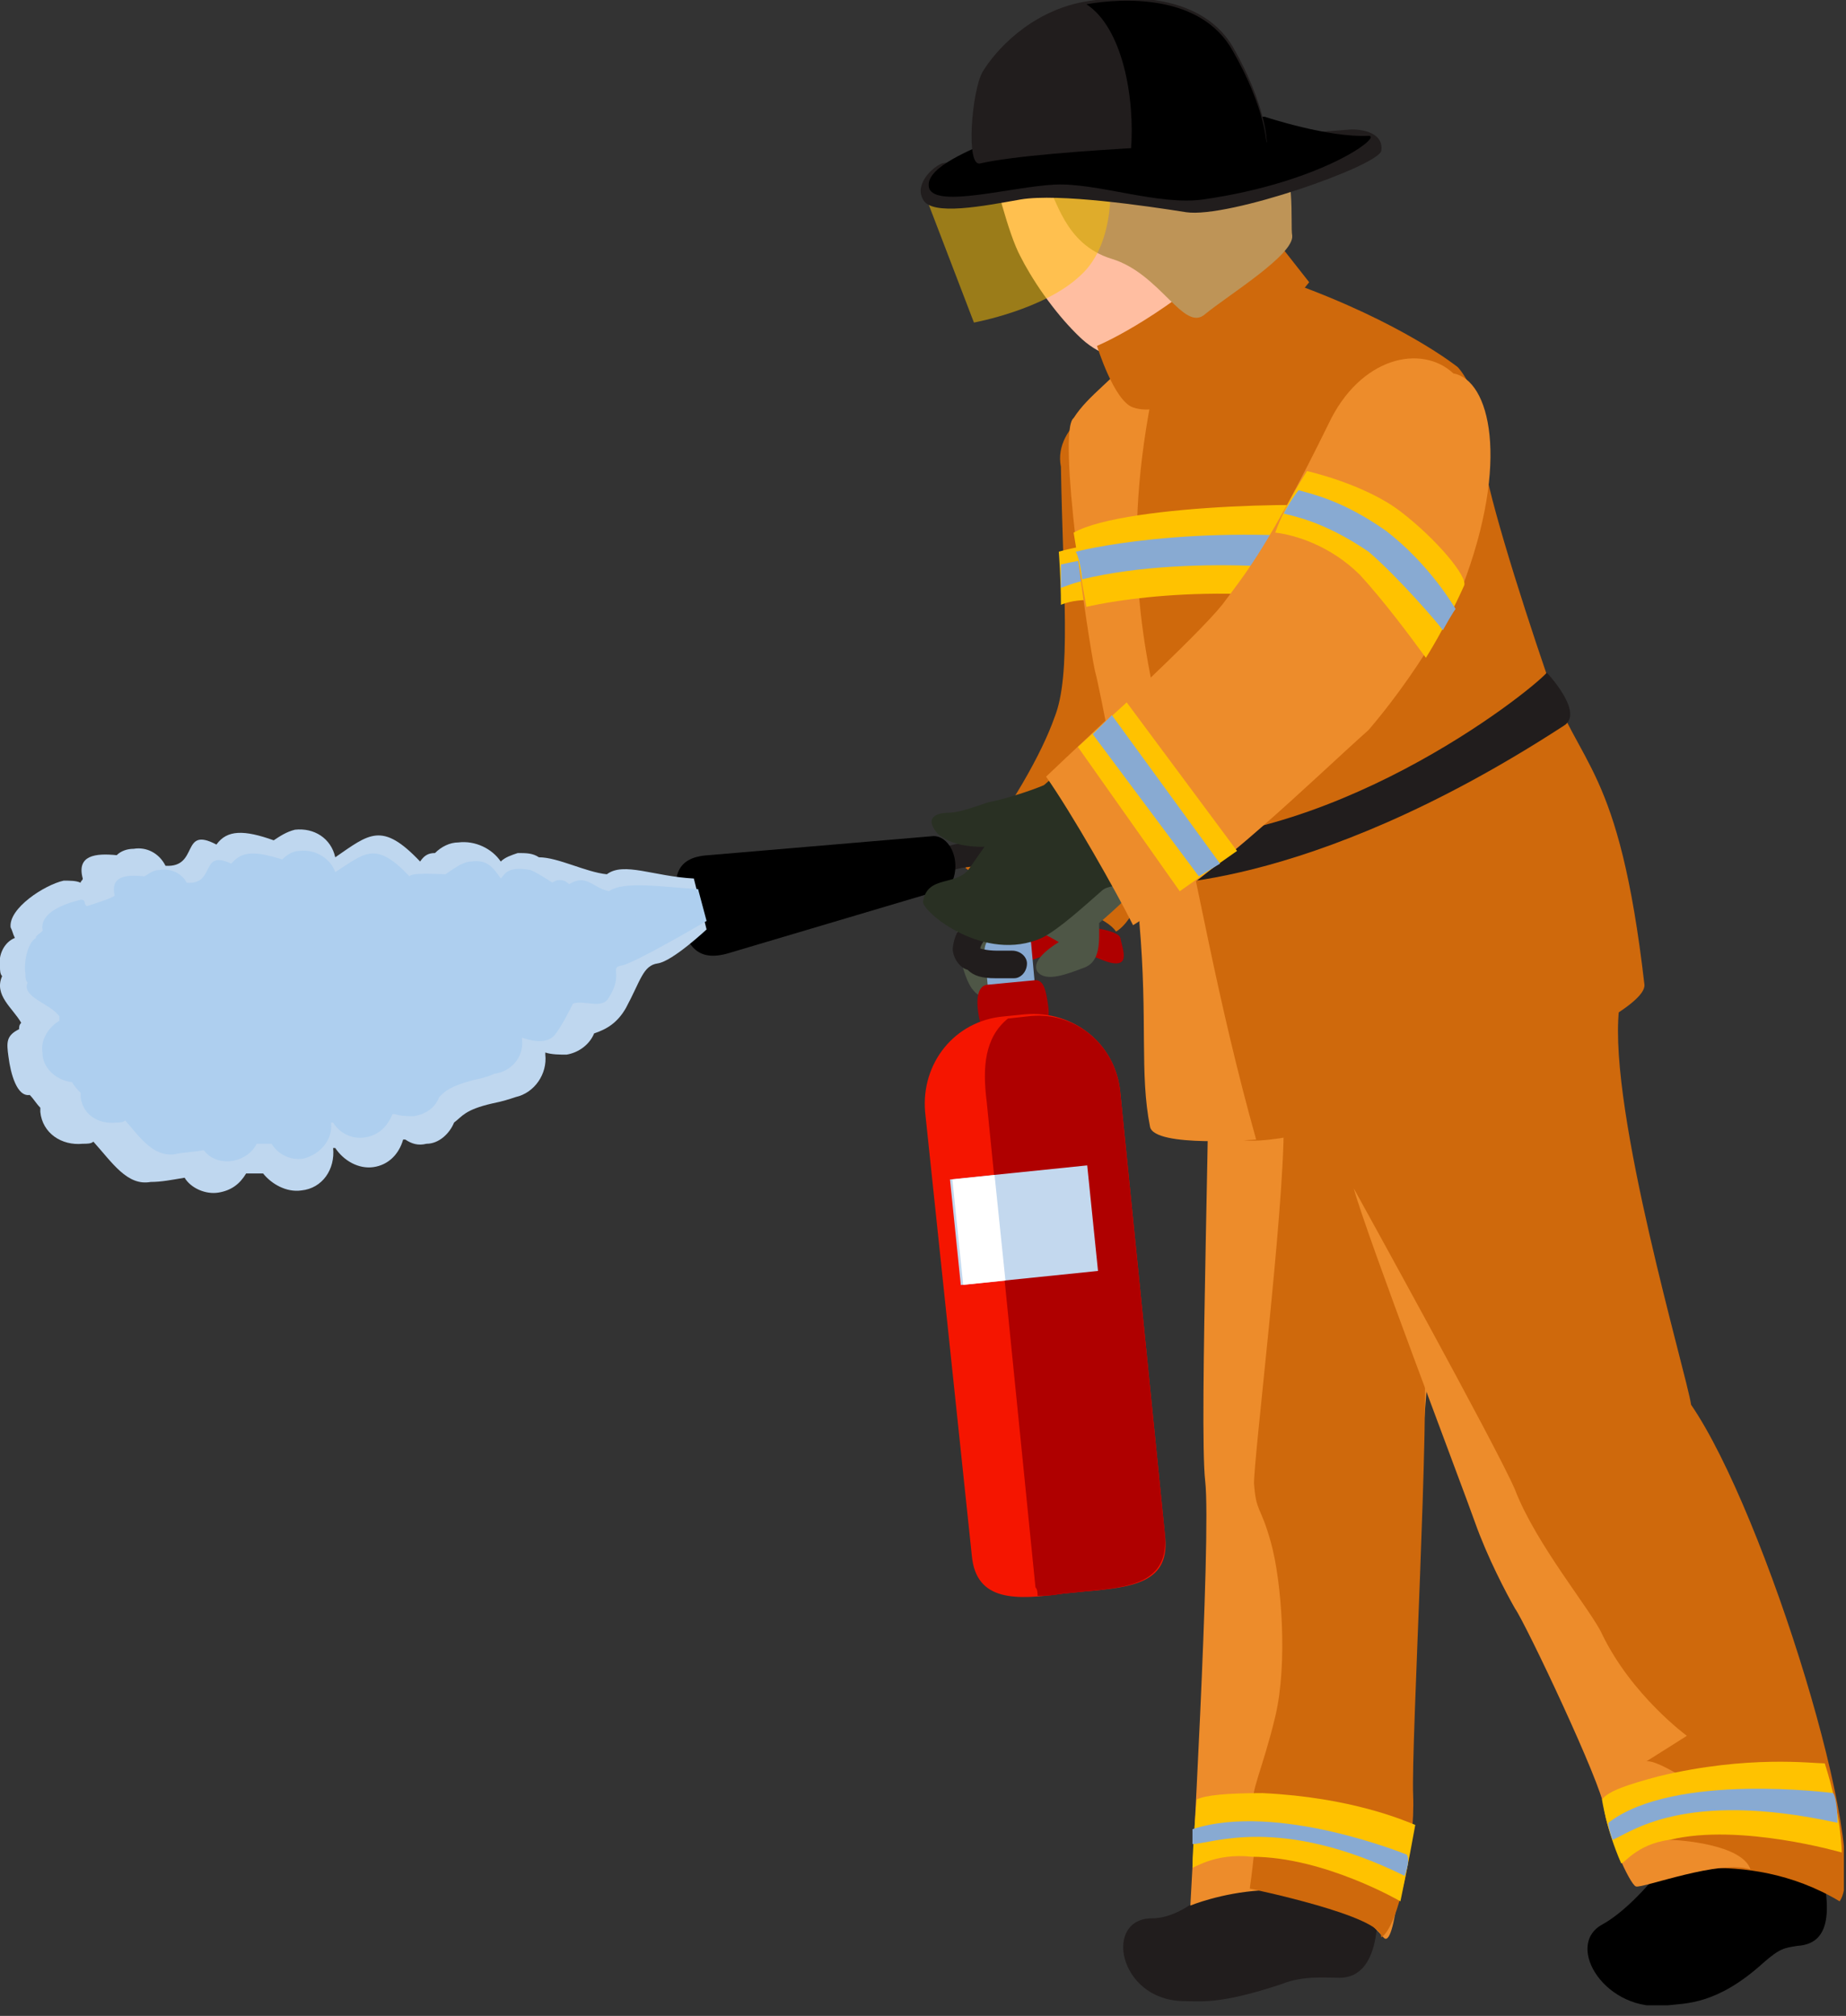 <svg width="87" height="95" viewBox="0 0 87 95" fill="none" xmlns="http://www.w3.org/2000/svg">
<rect x="0" y="0" width="87" height="95" fill="#333333" stroke="none"/>
<g clip-path="url(#clip0)">
<path d="M53.1 18.6C54.3 18.5 57.6 18.4 58.7 26.1C58.7 26.1 58.4 29.4 57.1 33.1C55.5 36.3 54.3 42.9 52.6 43.9C51.7 42.6 46.9 42.1 45.5 40.9C47.7 38 49.1 35.5 49.7 33.8C50.5 31.8 50.1 27.8 50 22C49.6 20 52.3 18.6 53.1 18.6Z" fill="#CF690C"/>
<path d="M48.6 43.8C49.7 43.4 52.7 43.7 52.8 44.2C52.9 44.7 53.2 45.4 52.6 45.4C52.1 45.4 51.6 45 50.6 44.8C49.7 44.7 47.5 45.7 47.5 45.7L48.6 43.8Z" fill="#AF0000"/>
<path d="M51.8 43.5C51.8 44.3 51.9 45.3 51.1 45.6C50.3 45.9 49.3 46.3 48.9 45.8C48.5 45.2 49.9 44.4 49.9 44.4C49.9 44.4 47.7 43 47.1 43.9C46.5 44.8 46.2 44.8 46.9 46C47.3 46.8 46.4 47.3 45.9 46.7C45.3 46.1 44.8 43.4 45.3 42.7C45.9 42 46.2 41.7 47.9 40.6C49.5 39.5 50 39.1 50 39.1C50 39.1 52.9 41.8 53.4 41.8C53.8 41.8 51.8 43.5 51.8 43.5Z" fill="#4E5646"/>
<path d="M46.6 47C46.6 47.4 47.2 47.7 47.8 47.6C48.4 47.5 48.8 47.2 48.8 46.7L48.6 44.5C48.6 44.1 48 43.8 47.4 43.9C46.8 44 46.4 44.3 46.4 44.8L46.6 47Z" fill="#88AAD2"/>
<path d="M46.1 47.7C46.2 48.4 46.4 49 46.9 48.9L48.8 48.6C49.3 48.5 49.5 48.1 49.4 47.4C49.3 46.7 49.2 46.1 48.7 46.2L46.6 46.4C46.1 46.4 46 47 46.1 47.7Z" fill="#AF0000"/>
<path d="M45.8 73.3C46 75.5 47.9 75.4 50.1 75.1L51.1 75C53.4 74.8 55.2 74.6 54.9 72.3L52.8 51.5C52.6 49.2 50.6 47.6 48.3 47.8L47.3 47.9C45 48.1 43.4 50.1 43.6 52.4L45.8 73.3Z" fill="#F51500"/>
<path d="M52.8 51.5L54.9 72.3C55.1 74.6 53.3 74.8 51.1 75L50.1 75.1C49.5 75.2 49.4 75.2 48.9 75.2C48.9 75.1 48.9 74.9 48.8 74.8L46.5 51.9C46.3 50.3 46.4 48.9 47.5 48L48.4 47.9C50.6 47.6 52.6 49.2 52.8 51.5Z" fill="#AF0000"/>
<path d="M51.239 54.919L51.748 59.893L45.282 60.556L44.772 55.582L51.239 54.919Z" fill="#C3D8EE"/>
<path d="M46.872 55.373L47.385 60.346L45.395 60.551L44.883 55.578L46.872 55.373Z" fill="white"/>
<path d="M47.8 46.1C48.1 46.1 48.4 45.8 48.4 45.4C48.4 45.1 48.1 44.8 47.7 44.8C47.4 44.8 47.2 44.8 47 44.8C46.5 44.8 46.2 44.7 46.2 44.7C46.2 44.5 46.6 44 47.1 43.5C47.6 42.9 48.3 42.2 48.8 41.7C49.1 41.3 49.4 41 49.4 40.5C49.4 40.2 49.2 39.9 49 39.8C48.8 39.7 48.5 39.7 48.3 39.6C48.3 39.6 48.3 39.6 48.2 39.6C45.3 39.6 44.8 39.7 43.1 40.5C42.8 40.7 42.7 41 42.8 41.3C43 41.6 43.3 41.7 43.6 41.6C45.2 40.8 45.2 40.8 47.9 40.8L47.8 40.9C47.5 41.2 47.1 41.6 46.7 42C45.9 42.9 45 43.6 44.9 44.7C44.9 45.1 45.2 45.6 45.6 45.7C45.9 46 46.3 46.1 46.9 46.1C47.2 46.1 47.4 46.1 47.8 46.1Z" fill="#211D1D"/>
<path d="M32 43C32.3 44.5 32.8 45.4 34.4 44.9L44.5 41.9C44.9 41.8 45.1 41.1 45 40.5C44.9 39.9 44.5 39.4 44 39.4L33.4 40.3C31.7 40.4 31.7 41.5 32 43Z" fill="black"/>
<path d="M64.8 88.1C65.2 91.3 64.7 93.3 63 93.2C62.4 93.2 61.4 93.1 60.4 93.5C57.4 94.5 56.5 94.3 55.7 94.3C52.7 94.2 52 90.4 54.3 90.4C56.6 90.4 59 86.7 59 86.7L64.8 88.1Z" fill="#211D1D"/>
<path d="M57 44.9C57.1 50.7 56.5 67.2 56.8 69.8C57.1 72.4 56.1 89.8 56.1 89.8C56.1 89.8 61.9 87.4 65.2 91.3C66.3 92.6 66.8 74.1 66.8 71.8C66.8 69.5 67.9 59.4 67.9 54.1C67.8 48.8 66.8 44.9 66.8 44.9H57Z" fill="#ED8C2B"/>
<path d="M60.5 53.1C60.5 57.2 59.1 68.6 59.1 69.9C59.2 71.3 59.4 70.9 59.9 72.7C60.4 74.5 60.7 78.4 60.1 80.9C59.5 83.4 58.9 84.5 59.1 85C59.4 85.6 58.9 89 58.9 89C58.9 89 65.2 90.3 65.1 91.3C65.9 90.8 66.7 87 66.6 84.6C66.5 82.2 67.4 66.5 67.1 63.3C66.8 60.1 65 52.4 64.8 51.7C64.7 50.9 60.5 53.1 60.5 53.1Z" fill="#CF690C"/>
<path d="M56.4 84.8C56.8 84.6 57.8 84.5 59.5 84.5C63.7 84.7 66.2 85.8 66.7 86C66.4 87.7 66 89.6 66 89.6C66 89.6 62.4 87.5 59 87.5C57.2 87.3 56.2 88.1 56.2 88C56.2 87.1 56.4 84.8 56.4 84.8Z" fill="#FFC200"/>
<path d="M56.2 86.9C57.1 86.9 60.3 85.5 66.2 88.4C66.5 87.6 66.3 87.4 66.3 87.4C66.3 87.4 60.2 84.9 56.2 86.2C56.2 86.4 56.2 86.9 56.2 86.9Z" fill="#88AAD2"/>
<path d="M85.5 86.7C86.4 89.8 86.4 91.6 84.7 91.7C84.1 91.8 83.9 91.8 83.1 92.5C80.9 94.5 79.4 94.4 78.6 94.5C75.7 94.9 73.7 91.7 75.5 90.7C77.5 89.6 79.7 86.2 79.7 86.2L85.5 86.7Z" fill="black"/>
<path d="M72.7 37.7C74.3 41.3 76.6 45 76.3 47.6C75.8 52.4 79.5 64.8 79.7 66.2C83.2 71.3 88.2 87.5 86.7 89.6C82.2 86.9 77.4 88.5 77.4 88.5C77.4 88.5 70.5 72.9 69.3 70.2C68.1 67.5 59 46.2 58.6 45C58.2 44 72.7 37.7 72.7 37.7Z" fill="#CF690C"/>
<path d="M63.8 56C64.4 58.2 68.9 70 69.5 71.7C70.1 73.4 71 75.1 71.4 75.8C71.9 76.5 75.5 84.1 75.6 85.2C75.7 86.3 76.8 88.8 77.1 88.9C77.4 89 81.1 87.6 82.5 88.1C82.1 86.9 79.1 86.7 78.6 86.7C79.4 86.5 82.5 86.1 82.3 85.9C82.1 85.6 78.4 82.9 77.6 83C78.4 82.5 79.5 81.8 79.5 81.8C79.5 81.8 76.9 79.9 75.5 77C75 75.9 72.4 72.8 71.4 70.2C70.6 68.3 63.8 56 63.8 56Z" fill="#ED8C2B"/>
<path d="M75.5 84.8C75.8 84.4 76.7 84.1 78.2 83.7C82.4 82.7 85.4 83.1 86 83.1C86.8 85.6 86.8 87.3 86.8 87.3C86.8 87.3 82 85.9 78.7 86.7C77.1 86.9 76.5 87.9 76.4 87.8C75.7 86.2 75.5 84.8 75.5 84.8Z" fill="#FFC200"/>
<path d="M76 86.7C76.8 86.4 79.3 84.3 86.6 85.9C86.6 84.8 86.4 84.5 86.4 84.5C86.4 84.5 78.9 83.5 75.8 85.9C75.8 86.2 76 86.7 76 86.7Z" fill="#88AAD2"/>
<path d="M58.9 29.7C57.4 29.2 56.1 28.8 54.3 28.6C52.1 28.3 51 28.1 50 28.5C50 27.3 49.9 26 49.9 26C49.9 26 51.8 25.4 54 25.6C56.2 25.7 58.6 26.5 58.7 26.8C59.1 28.7 58.9 29.7 58.9 29.7Z" fill="#FFC200"/>
<path d="M50 27.7C50.4 27.6 51.3 27 54.2 27.3C56.2 27.5 58.6 28.5 59 28.6C58.9 27.6 58.9 27.5 58.9 27.5C58.9 27.5 56.5 26.4 53.8 26.2C52.4 26.1 50.9 26.4 50 26.6C50 27.1 50 27.7 50 27.7Z" fill="#88AAD2"/>
<path d="M50.8 15.8L50.7 15.7C50.2 15.2 49.7 14.6 49.2 13.9C48.7 13.2 48.3 12.5 48.1 12.1C47.5 11 46.9 8.4 46.6 7.4C46.6 7.4 46.9 7.2 47.3 7C47.8 5.2 49.4 3.7 51.9 3.2C55.5 2.5 58 5.5 58.2 9.3C58.4 12.9 55.5 16.3 53.6 16.8C53.6 16.8 53.3 17 52.4 16.8C51.8 16.6 51.3 16.3 50.8 15.8Z" fill="#FFBEA1"/>
<path d="M60.8 13.3C66.1 15.2 68.7 17.3 68.7 17.3C68.7 17.3 69.9 18.5 69.9 21.3C69.9 22.6 71.6 28 72.9 31.8C74.4 36.2 76.3 36 77.5 46.4C77.7 48.3 61.6 54.4 58.4 53.7C58.4 53.7 53.8 33.7 53.1 30.9C52.4 28 53.5 17.7 54.1 17.4C56.3 16.4 60.8 13.3 60.8 13.3Z" fill="#CF690C"/>
<path d="M53.7 43.5C53.7 43.1 53.8 42 53.7 41.6C52.6 36.8 51.9 32.7 51.6 31.6C51.3 30.2 49.8 20.3 50.6 19.7C51.3 18.6 52.5 17.9 53.9 16.2C53.9 16.2 54.7 16.8 54.4 18.1C52.8 25.8 53.8 30.5 55.1 35.7C56.5 41.7 57.3 46.9 59.2 53.7C59.2 53.7 54.4 54.1 54.2 53.1C53.7 50.6 54.1 48.1 53.7 43.5Z" fill="#ED8C2B"/>
<path d="M59.5 10.5L61.7 13.3C61.7 13.3 56.3 20.2 53.4 19.2C52.5 18.9 51.7 16.3 51.7 16.3C51.7 16.3 54.4 15.2 57.9 12.1C58.7 11.5 59.5 10.5 59.5 10.5Z" fill="#CF690C"/>
<path d="M49.3 8.7C49.8 9.2 50.1 11.5 52.4 12.2C54.7 12.9 55.8 15.7 56.8 14.8C57.9 13.9 61 12 60.9 11.1C60.8 10.6 61.1 7.7 60.1 7.2C59.1 6.7 49.3 8.7 49.3 8.7Z" fill="#BE9457"/>
<path opacity="0.51" d="M43.6 9.2L45.9 15.2C45.9 15.2 49.2 14.6 50.9 13C52.7 11.4 52.3 8.2 52.3 8.2L43.6 9.2Z" fill="#FFC200"/>
<path d="M63.7 6.1C64.5 6.1 65.2 6.4 65.1 7.1C65 7.8 57.9 10.3 55.9 10C54 9.7 49.9 9.1 48.1 9.4C46.4 9.7 43.9 10.2 43.5 9.4C43.1 8.7 43.9 7.9 44.4 7.7C45 7.5 63.7 6.1 63.7 6.1Z" fill="#211D1D"/>
<path d="M59.6 5.5C59.6 5.5 62.6 6.5 64.5 6.4C65.2 6.4 62.3 8.6 56.7 9.4C54.6 9.7 51.7 8.6 49.7 8.7C47.7 8.8 44.2 9.8 43.8 8.9C43.5 8 45.4 7.2 46.8 6.6C48.1 6 59.6 5.5 59.6 5.5Z" fill="black"/>
<path d="M46.2 7.7C45.5 7.9 45.8 4.3 46.3 3.4C46.9 2.4 48.5 0.6 51 0.1C52.6 -0.2 56.5 -0.5 58.1 2.2C59.7 5 59.7 6.7 59.7 6.7C59.7 6.7 49.3 7 46.2 7.7Z" fill="#211D1D"/>
<path d="M58.1 2.4C59.7 5.2 59.7 6.9 59.7 6.9C59.7 6.9 56.6 7 53.3 7.1C53.5 4.6 52.9 1.3 51.2 0.2C52.9 -0.1 56.6 -0.3 58.1 2.4Z" fill="black"/>
<path d="M64.2 24C63.3 23.6 53.1 23.7 50.6 25.1C50.8 26.4 51.2 28.6 51.2 28.6C51.2 28.6 56.8 27.2 64.1 28.6L64.2 24Z" fill="#FFC200"/>
<path d="M64.1 27.1C63.5 27 56.4 26 51 27.3C50.9 26.3 50.7 26 50.7 26C50.7 26 56 24.6 64.1 25.5C64.2 26.4 64.1 27.1 64.1 27.1Z" fill="#88AAD2"/>
<path d="M72.9 31.7C72 32.7 62.5 40.2 53.1 39.6L53.7 41.7C53.7 41.7 61.4 42.2 73.7 34.2C74.7 33.6 72.9 31.7 72.9 31.7Z" fill="#211D1D"/>
<path d="M49.2 37C48.5 37.3 47.2 37.7 46.6 37.8C46 38 45.2 38.3 44.7 38.3C44.2 38.3 43.5 38.5 44.2 39.3C45 40 46.4 39.9 46.4 39.9C46.4 39.9 46.4 39.9 45.7 40.9C45.1 41.8 43.7 41.2 43.5 42.5C43.5 43 46.4 45.4 49.1 44.2C49.9 43.8 51.1 42.7 51.9 42C52.2 41.7 52.7 41.8 53 41.6C54 40.7 50 36.3 50 36.3L49.2 37Z" fill="#293023"/>
<path d="M68.5 17.6C70.2 17.9 71.2 21.7 68.9 27.7C68.9 27.7 67.4 31 64.5 34.4C61.7 36.9 57.6 41 53.4 43.6C52.6 42 50.5 38.3 49.3 36.6C51.5 34.5 56.4 30 57.6 28.5C58.8 26.9 59.8 25.7 62.6 20C64.1 16.8 67 16.2 68.5 17.6Z" fill="#ED8C2B"/>
<path d="M67.2 31C66.4 29.9 65.2 28.3 64.1 27.1C62.7 25.7 61 25.2 60.1 25.1C60.6 23.7 61.6 22.2 61.6 22.2C61.6 22.2 64.3 22.8 66 24.1C67.7 25.4 69.2 27.2 69 27.6C68.1 29.6 67.2 31 67.2 31Z" fill="#FFC200"/>
<path d="M60.5 24.2C60.8 24.3 62.3 24.5 64.5 26C65.9 27.2 67.8 29.4 68 29.7C68.5 28.8 68.6 28.7 68.6 28.7C68.6 28.7 67.4 26.6 65.3 25C63.3 23.6 61.9 23.3 61.2 23.1C60.8 23.6 60.5 24.2 60.5 24.2Z" fill="#88AAD2"/>
<path d="M50.8 35.2L55.6 42L58.3 40.1L53.1 33.1L50.8 35.2Z" fill="#FFC200"/>
<path d="M51.5 34.6L56.5 41.3L57.5 40.7L52.4 33.7L51.5 34.6Z" fill="#88AAD2"/>
<path d="M0.4 49.8C0.3 49.1 0.3 48.8 0.9 48.5C0.9 48.4 0.9 48.3 1 48.2C0.6 47.5 -0.3 46.9 0.1 46C4.57764e-05 45.9 4.57764e-05 45.7 4.57764e-05 45.6C-0.1 45 0.2 44.4 0.7 44.2C0.6 44 0.6 43.9 0.5 43.7C0.4 42.8 2.1 41.7 3 41.5C3.3 41.5 3.6 41.5 3.8 41.6C3.8 41.5 3.9 41.5 3.9 41.4C3.6 40.3 4.5 40.2 5.5 40.3C5.7 40.1 6 40 6.3 40C6.9 39.9 7.5 40.2 7.8 40.8C9.4 40.9 8.5 38.9 10.2 39.8C10.7 39.1 11.5 39.1 12.9 39.6C13.2 39.4 13.5 39.2 13.9 39.1C14.8 39 15.6 39.5 15.8 40.4C17.4 39.3 18 38.7 19.8 40.6C20 40.3 20.2 40.2 20.5 40.2C20.8 39.9 21.2 39.7 21.6 39.7C22.4 39.6 23.2 40 23.6 40.6C23.8 40.4 24.1 40.3 24.4 40.2C24.8 40.2 25.1 40.2 25.4 40.4C26.3 40.4 27.6 41.1 28.6 41.2C29.4 40.6 30.8 41.3 32.7 41.4L33.3 43.8C33.3 43.8 31.7 45.3 31 45.4C30.3 45.5 30.2 46.2 29.5 47.5C29.1 48.2 28.6 48.5 28 48.7C27.8 49.2 27.3 49.6 26.7 49.7C26.4 49.7 26 49.7 25.7 49.6V49.7C25.8 50.6 25.2 51.5 24.3 51.7C24 51.8 23.7 51.9 23.2 52C21.9 52.3 21.8 52.6 21.4 52.9C21.2 53.4 20.7 53.9 20.1 53.9C19.7 54 19.4 53.9 19.1 53.7H19C18.8 54.4 18.3 54.9 17.6 55C16.9 55.1 16.2 54.7 15.8 54.1H15.7C15.8 55.1 15.2 56 14.2 56.1C13.5 56.2 12.8 55.8 12.4 55.3C12.3 55.3 12.2 55.3 12 55.3C11.9 55.3 11.7 55.3 11.6 55.3C11.3 55.8 10.9 56.1 10.3 56.2C9.7 56.3 9 56 8.7 55.5C8.1 55.6 7.6 55.7 7.1 55.7C6 55.9 5.3 54.8 4.4 53.8C4.3 53.9 4.1 53.9 3.9 53.9C2.9 54 2 53.4 1.9 52.4C1.9 52.3 1.9 52.3 1.9 52.2C1.7 52 1.6 51.8 1.4 51.6C0.8 51.7 0.5 50.6 0.4 49.8Z" fill="#BFD7EF"/>
<path d="M2 49.6C1.9 49 2.3 48.4 2.8 48.1C2.8 48 2.8 47.9 2.8 47.9C2.4 47.3 1 47 1.3 46.3C1.2 46.2 1.2 46.1 1.2 45.9C1.1 45.4 1.3 44.4 1.7 44.2C1.6 44.1 2.1 43.9 2 43.8C1.9 43 3 42.6 3.8 42.4C4.1 42.4 3.9 42.6 4.1 42.7C4.1 42.7 5.4 42.3 5.4 42.2C5.2 41.3 5.9 41.2 6.8 41.3C7 41.2 7.2 41 7.5 41C8.1 40.9 8.6 41.2 8.8 41.6C10.2 41.7 9.4 40 10.9 40.7C11.4 40.1 12 40.1 13.3 40.5C13.5 40.3 13.8 40.1 14.1 40.1C14.9 40 15.6 40.5 15.8 41.1C17.2 40.2 17.7 39.6 19.3 41.3C19.4 41.1 20.7 41.2 21 41.2C21.3 41 21.8 40.6 22.2 40.6C22.9 40.5 23.2 40.8 23.6 41.4C23.8 41.2 23.9 40.8 25 41C25.3 41.1 26.2 41.7 26.5 41.9C27.6 41 27.8 41.8 28.7 42C29.4 41.5 31.2 41.8 32.9 41.9L33.3 43.4C33.3 43.4 29.9 45.4 29.3 45.5C28.7 45.6 29.4 45.9 28.7 47C28.4 47.6 27.5 47.1 27 47.3C26.8 47.7 26.5 48.3 26.2 48.7C25.8 49.3 24.9 49 24.6 48.9V49C24.7 49.8 24.1 50.5 23.3 50.6C23.1 50.7 22.8 50.8 22.3 50.9C21.2 51.2 21 51.4 20.7 51.7C20.5 52.2 20.1 52.5 19.5 52.6C19.2 52.6 18.9 52.6 18.6 52.5H18.5C18.3 53 17.9 53.5 17.2 53.6C16.6 53.7 16 53.4 15.7 52.9H15.6C15.7 53.7 15.1 54.4 14.3 54.6C13.7 54.7 13.1 54.4 12.8 53.9C12.7 53.9 12.6 53.9 12.5 53.9C12.4 53.9 12.3 53.9 12.1 53.9C11.9 54.3 11.5 54.6 11 54.7C10.4 54.8 9.9 54.6 9.6 54.2C9.1 54.3 8.6 54.3 8.2 54.4C7.2 54.5 6.6 53.6 5.9 52.8C5.8 52.9 5.6 52.9 5.5 52.9C4.6 53 3.9 52.5 3.8 51.7C3.8 51.6 3.8 51.6 3.8 51.5C3.7 51.4 3.5 51.2 3.4 51C2.6 50.9 2 50.3 2 49.6Z" fill="#AECFEF"/>
<path d="M4.7 49.1C4.6 48.7 4.9 48.3 5.3 48.1C5.3 48 5.3 48 5.3 47.9C5.1 47.5 4.7 47.1 5 46.6C5 46.5 4.9 46.4 4.9 46.4C4.9 46.1 5.1 45.6 5.4 45.5C5.4 45.4 5.7 45.3 5.6 45.2C5.5 44.7 5.9 44.1 6.5 44.1C6.7 44.1 6.8 44.1 7 44.1C7 44.1 7 44 7.1 44C6.9 43.4 7.5 43.3 8.1 43.4C8.2 43.3 8.4 43.2 8.6 43.2C9 43.1 9.3 43.3 9.5 43.6C10.5 43.7 9.9 42.5 11 43C11.3 42.6 11.8 42.6 12.7 42.8C12.9 42.7 13.1 42.6 13.3 42.5C13.8 42.4 14.3 42.7 14.5 43.2C15.5 42.6 15.9 42.2 17 43.3C17.1 43.1 18 43.2 18.2 43.2C18.4 43 18.8 42.8 19 42.8C19.5 42.7 19.7 42.9 20 43.3C20.1 43.2 20.2 42.9 21 43.1C21.2 43.1 21.9 43.6 22.1 43.7C22.8 43.1 24.4 46.1 24 46.1C23.6 46.2 24.1 46.4 23.6 47.1C23.4 47.5 22.7 47.2 22.4 47.3C22.3 47.6 22.1 48 21.9 48.3C21.6 48.7 21 48.5 20.8 48.5C20.8 48.5 20.8 48.5 20.8 48.6C20.9 49.1 20.5 49.7 19.9 49.7C19.7 49.8 19.5 49.8 19.2 49.9C18.4 50.1 18.3 50.3 18.1 50.4C18 50.7 17.7 51 17.3 51C17.1 51 16.9 51 16.7 50.9H16.6C16.5 51.3 16.2 51.6 15.7 51.6C15.3 51.7 14.8 51.5 14.6 51.1H14.5C14.6 51.7 14.2 52.2 13.6 52.3C13.2 52.4 12.7 52.2 12.5 51.8C12.4 51.8 12.3 51.8 12.3 51.8C12.2 51.8 12.1 51.8 12 51.8C11.8 52.1 11.6 52.3 11.2 52.3C10.8 52.4 10.4 52.2 10.2 51.9C9.8 51.9 9.5 52 9.2 52C8.5 52.1 8.1 51.5 7.6 50.9C7.5 50.9 7.4 51 7.3 51C6.7 51.1 6.2 50.7 6.1 50.1V50C6 49.9 5.9 49.8 5.8 49.7C5.1 50 4.7 49.6 4.7 49.1Z" fill="#AECFEF"/>
<path d="M9.2 48.3C9.1 47.9 9.4 47.5 9.8 47.3C9.8 47.2 9.8 47.2 9.8 47.1C9.6 46.7 9.2 46.3 9.5 45.8C9.5 45.7 9.4 45.6 9.4 45.6C9.4 45.3 9.6 44.8 9.9 44.7C9.9 44.6 10.2 44.5 10.1 44.4C10 43.9 10.4 43.4 11 43.3C11.2 43.3 11.3 43.3 11.5 43.3C11.5 43.3 11.5 43.2 11.6 43.2C11.4 42.6 12 42.5 12.6 42.6C12.7 42.5 12.9 42.4 13.1 42.4C13.5 42.4 13.8 42.5 14 42.8C15 42.9 14.4 41.7 15.5 42.2C15.8 41.8 16.3 41.8 17.2 42C17.4 41.9 17.6 41.8 17.8 41.7C18.3 41.6 18.8 42 19 42.4C20 41.8 20.3 41.4 21.5 42.5C21.6 42.3 22.5 42.4 22.7 42.4C22.9 42.2 23.3 42 23.5 42C24 41.9 24.2 42.1 24.5 42.5C24.6 42.4 24.7 42.1 25.5 42.3C25.7 42.3 26.4 42.8 26.6 42.9C27.3 42.3 28.9 45.3 28.5 45.3C28.1 45.4 28.6 45.6 28.1 46.3C27.9 46.7 27.3 46.4 26.9 46.5C26.8 46.8 26.6 47.2 26.4 47.5C26.1 47.9 25.5 47.7 25.3 47.7C25.3 47.7 25.3 47.7 25.3 47.8C25.4 48.3 25 48.9 24.4 48.9C24.2 49 24 49 23.7 49.1C22.9 49.3 22.8 49.5 22.6 49.6C22.5 49.9 22.2 50.1 21.8 50.2C21.6 50.2 21.4 50.2 21.2 50.1H21.1C21 50.5 20.7 50.8 20.2 50.8C19.8 50.9 19.3 50.7 19.1 50.3C19.1 50.3 19.1 50.3 19 50.3C19.1 50.9 18.7 51.4 18.1 51.4C17.7 51.5 17.2 51.3 17 50.9C16.9 50.9 16.8 50.9 16.8 50.9C16.7 50.9 16.6 50.9 16.5 50.9C16.3 51.2 16.1 51.4 15.7 51.4C15.3 51.5 14.9 51.3 14.7 51C14.3 51 14 51.1 13.7 51.1C13 51.2 12.6 50.6 12.1 50C12 50 11.9 50.1 11.8 50.1C11.2 50.2 10.7 49.8 10.6 49.2V49.1C10.5 49 10.4 48.9 10.3 48.8C9.6 49.1 9.2 48.7 9.2 48.3Z" fill="#AECFEF"/>
<path d="M3 48.1C2.9 47.7 3.2 47.3 3.6 47.1C3.6 47 3.6 47 3.6 46.9C3.4 46.5 2 46 2.2 45.4C2.2 45.3 2.1 45.2 2.1 45.2C2.1 44.9 3.4 44.6 3.7 44.4C3.7 44.3 3.2 44.1 3.2 44C3.1 43.5 4.3 43 4.9 43C5.1 43 5.2 43 5.4 43C5.4 43 5.4 42.9 5.5 42.9C5.3 42.3 5.9 42.2 6.5 42.3C6.6 42.2 6.8 42.1 7 42.1C7.4 42 7.7 42.2 7.9 42.5C8.9 42.6 8.3 41.4 9.4 41.9C9.7 41.5 10.2 41.5 11.1 41.7C11.3 41.6 11.5 41.5 11.7 41.4C12.2 41.3 12.7 41.7 12.9 42.1C13.9 41.5 14.3 41.1 15.4 42.2C15.5 42 16.4 42.1 16.6 42.1C16.8 41.9 17.2 41.7 17.4 41.7C17.9 41.6 18.1 41.8 18.4 42.2C18.5 42.1 18.6 41.8 19.4 42C19.6 42 20.3 42.5 20.5 42.6C21.2 42 22.8 45 22.4 45C22 45.1 22.5 45.3 22 46C21.8 46.4 21.1 46.1 20.8 46.2C20.7 46.5 20.5 46.9 20.2 47.2C19.9 47.6 19.3 47.4 19.1 47.4C19.1 47.4 19.1 47.4 19.1 47.5C19.2 48 18.8 48.6 18.2 48.6C18 48.7 17.8 48.7 17.5 48.8C16.7 49 16.6 49.2 16.4 49.3C16.3 49.6 16 49.9 15.6 49.9C15.4 49.9 15.2 49.9 15 49.8H14.9C14.8 50.2 14.4 50.5 14 50.5C13.6 50.6 13.1 50.4 12.9 50H12.8C12.9 50.6 12.5 51.1 11.9 51.2C11.5 51.3 11 51.1 10.8 50.7C10.7 50.7 10.7 50.7 10.6 50.7C10.5 50.7 10.4 50.7 10.3 50.7C10.1 51 9.9 51.2 9.5 51.2C9.1 51.3 8.7 51.1 8.5 50.8C8.1 50.8 7.8 50.9 7.5 50.9C6.8 51 6.4 50.4 5.9 49.8C5.8 49.8 5.7 49.9 5.6 49.9C5 50 4.5 49.6 4.4 49V48.9C4.3 48.8 4.2 48.7 4.1 48.6C3.5 49 3.1 48.6 3 48.1Z" fill="#AECFEF"/>
<path d="M4.5 50.3C4.4 49.9 4.7 49.5 5.1 49.3C5.1 49.2 5.1 49.2 5.1 49.1C4.9 48.7 4.5 48.3 4.8 47.8C4.8 47.7 4.7 47.6 4.7 47.6C4.7 47.3 4.9 46.8 5.2 46.7C5.2 46.6 5.5 46.5 5.4 46.4C5.3 45.9 5.7 45.3 6.3 45.3C6.5 45.3 6.6 45.3 6.8 45.3C6.8 45.3 6.8 45.2 6.9 45.2C6.7 44.6 7.3 44.5 7.9 44.6C8 44.5 8.2 44.4 8.4 44.4C8.8 44.3 9.1 44.5 9.3 44.8C10.3 44.9 9.7 43.7 10.8 44.2C11.1 43.8 11.6 43.8 12.5 44C12.7 43.9 12.9 43.8 13.1 43.7C13.6 43.6 14.1 44 14.3 44.4C15.3 43.8 15.7 43.4 16.8 44.5C16.9 44.3 17.8 44.4 18 44.4C18.2 44.2 18.6 44 18.8 44C19.3 43.9 19.5 44.1 19.8 44.5C19.9 44.4 20 44.1 20.8 44.2C21 44.2 21.7 44.7 21.9 44.8C22.6 44.2 24.2 47.2 23.8 47.2C23.4 47.3 23.9 47.5 23.4 48.2C23.2 48.6 22.5 48.3 22.2 48.4C22.1 48.7 21.9 49.1 21.7 49.4C21.4 49.8 20.8 49.6 20.6 49.6C20.6 49.6 20.6 49.6 20.6 49.7C20.7 50.2 20.3 50.8 19.7 50.8C19.5 50.9 19.3 50.9 19 51C18.2 51.2 18.1 51.4 17.9 51.6C17.8 51.9 17.5 52.2 17.1 52.2C16.9 52.2 16.7 52.2 16.5 52.1H16.4C16.3 52.5 16 52.8 15.5 52.9C15.1 53 14.6 52.8 14.4 52.4H14.3C14.4 53 14 53.5 13.4 53.6C13 53.7 12.5 53.5 12.3 53.1C12.2 53.1 12.1 53.1 12.1 53.1C12 53.1 11.9 53.1 11.8 53.1C11.6 53.4 11.4 53.6 11 53.6C10.6 53.7 10.2 53.5 10 53.2C9.6 53.2 9.3 53.3 9 53.3C8.3 53.4 7.9 52.8 7.4 52.2C7.3 52.2 7.2 52.3 7.1 52.3C6.5 52.4 6 52 5.9 51.4V51.3C5.8 51.2 5.7 51.1 5.6 51C5 51.1 4.6 50.8 4.5 50.3Z" fill="#AECFEF"/>
<path d="M14.6 46.6C14.6 46.3 14.7 45.9 15.1 45.8V45.7C14.9 45.4 14.6 45.1 14.8 44.6C14.8 44.5 14.7 44.5 14.7 44.4C14.7 44.1 14.9 43.8 15.1 43.6C15.1 43.5 15.3 43.4 15.3 43.4C15.2 43 15.6 42.5 16 42.5C16.1 42.5 16.3 42.5 16.4 42.5C16.4 42.5 16.4 42.4 16.5 42.4C16.4 41.9 16.8 41.8 17.3 41.9C17.4 41.8 17.5 41.8 17.7 41.7C18 41.7 18.3 41.8 18.4 42.1C19.2 42.1 18.7 41.2 19.6 41.6C19.9 41.3 20.2 41.3 21 41.5C21.1 41.4 21.3 41.3 21.5 41.3C21.9 41.2 22.3 41.5 22.5 41.9C23.3 41.4 23.6 41.1 24.5 42C24.6 41.9 25.3 41.9 25.5 41.9C25.6 41.8 26 41.6 26.2 41.5C26.6 41.4 26.8 41.6 27 41.9C27.1 41.8 27.2 41.6 27.8 41.7C28 41.7 28.5 42.1 28.7 42.2C29.3 41.7 30.6 44.1 30.3 44.2C30 44.2 30.3 44.4 30 45C29.8 45.3 29.3 45.1 29 45.2C28.9 45.4 28.7 45.8 28.6 46C28.4 46.4 27.8 46.2 27.7 46.1C27.8 46.5 27.4 47 27 47C26.9 47 26.7 47.1 26.5 47.2C25.9 47.4 25.8 47.5 25.6 47.6C25.5 47.9 25.2 48.1 24.9 48.1C24.7 48.1 24.5 48.1 24.4 48C24.4 48 24.4 48 24.3 48C24.2 48.3 23.9 48.6 23.6 48.6C23.2 48.6 22.9 48.5 22.7 48.2C22.7 48.2 22.7 48.2 22.6 48.2C22.7 48.7 22.3 49.1 21.9 49.1C21.5 49.2 21.2 49 21 48.7C20.9 48.7 20.9 48.7 20.8 48.7C20.7 48.7 20.7 48.7 20.6 48.7C20.5 48.9 20.2 49.1 20 49.1C19.7 49.1 19.4 49 19.2 48.8C18.9 48.8 18.6 48.9 18.4 48.9C17.9 49 17.5 48.5 17.1 48C17 48 17 48.1 16.9 48.1C16.4 48.2 16 47.9 15.9 47.4V47.3C15.8 47.2 15.7 47.1 15.7 47C15 47.3 14.7 47 14.6 46.6Z" fill="#AECFEF"/>
</g>
<defs>
<clipPath id="clip0">
<rect width="86.9" height="94.5" fill="white" transform="matrix(-1 0 0 1 86.9 0)"/>
</clipPath>
</defs>
</svg>

